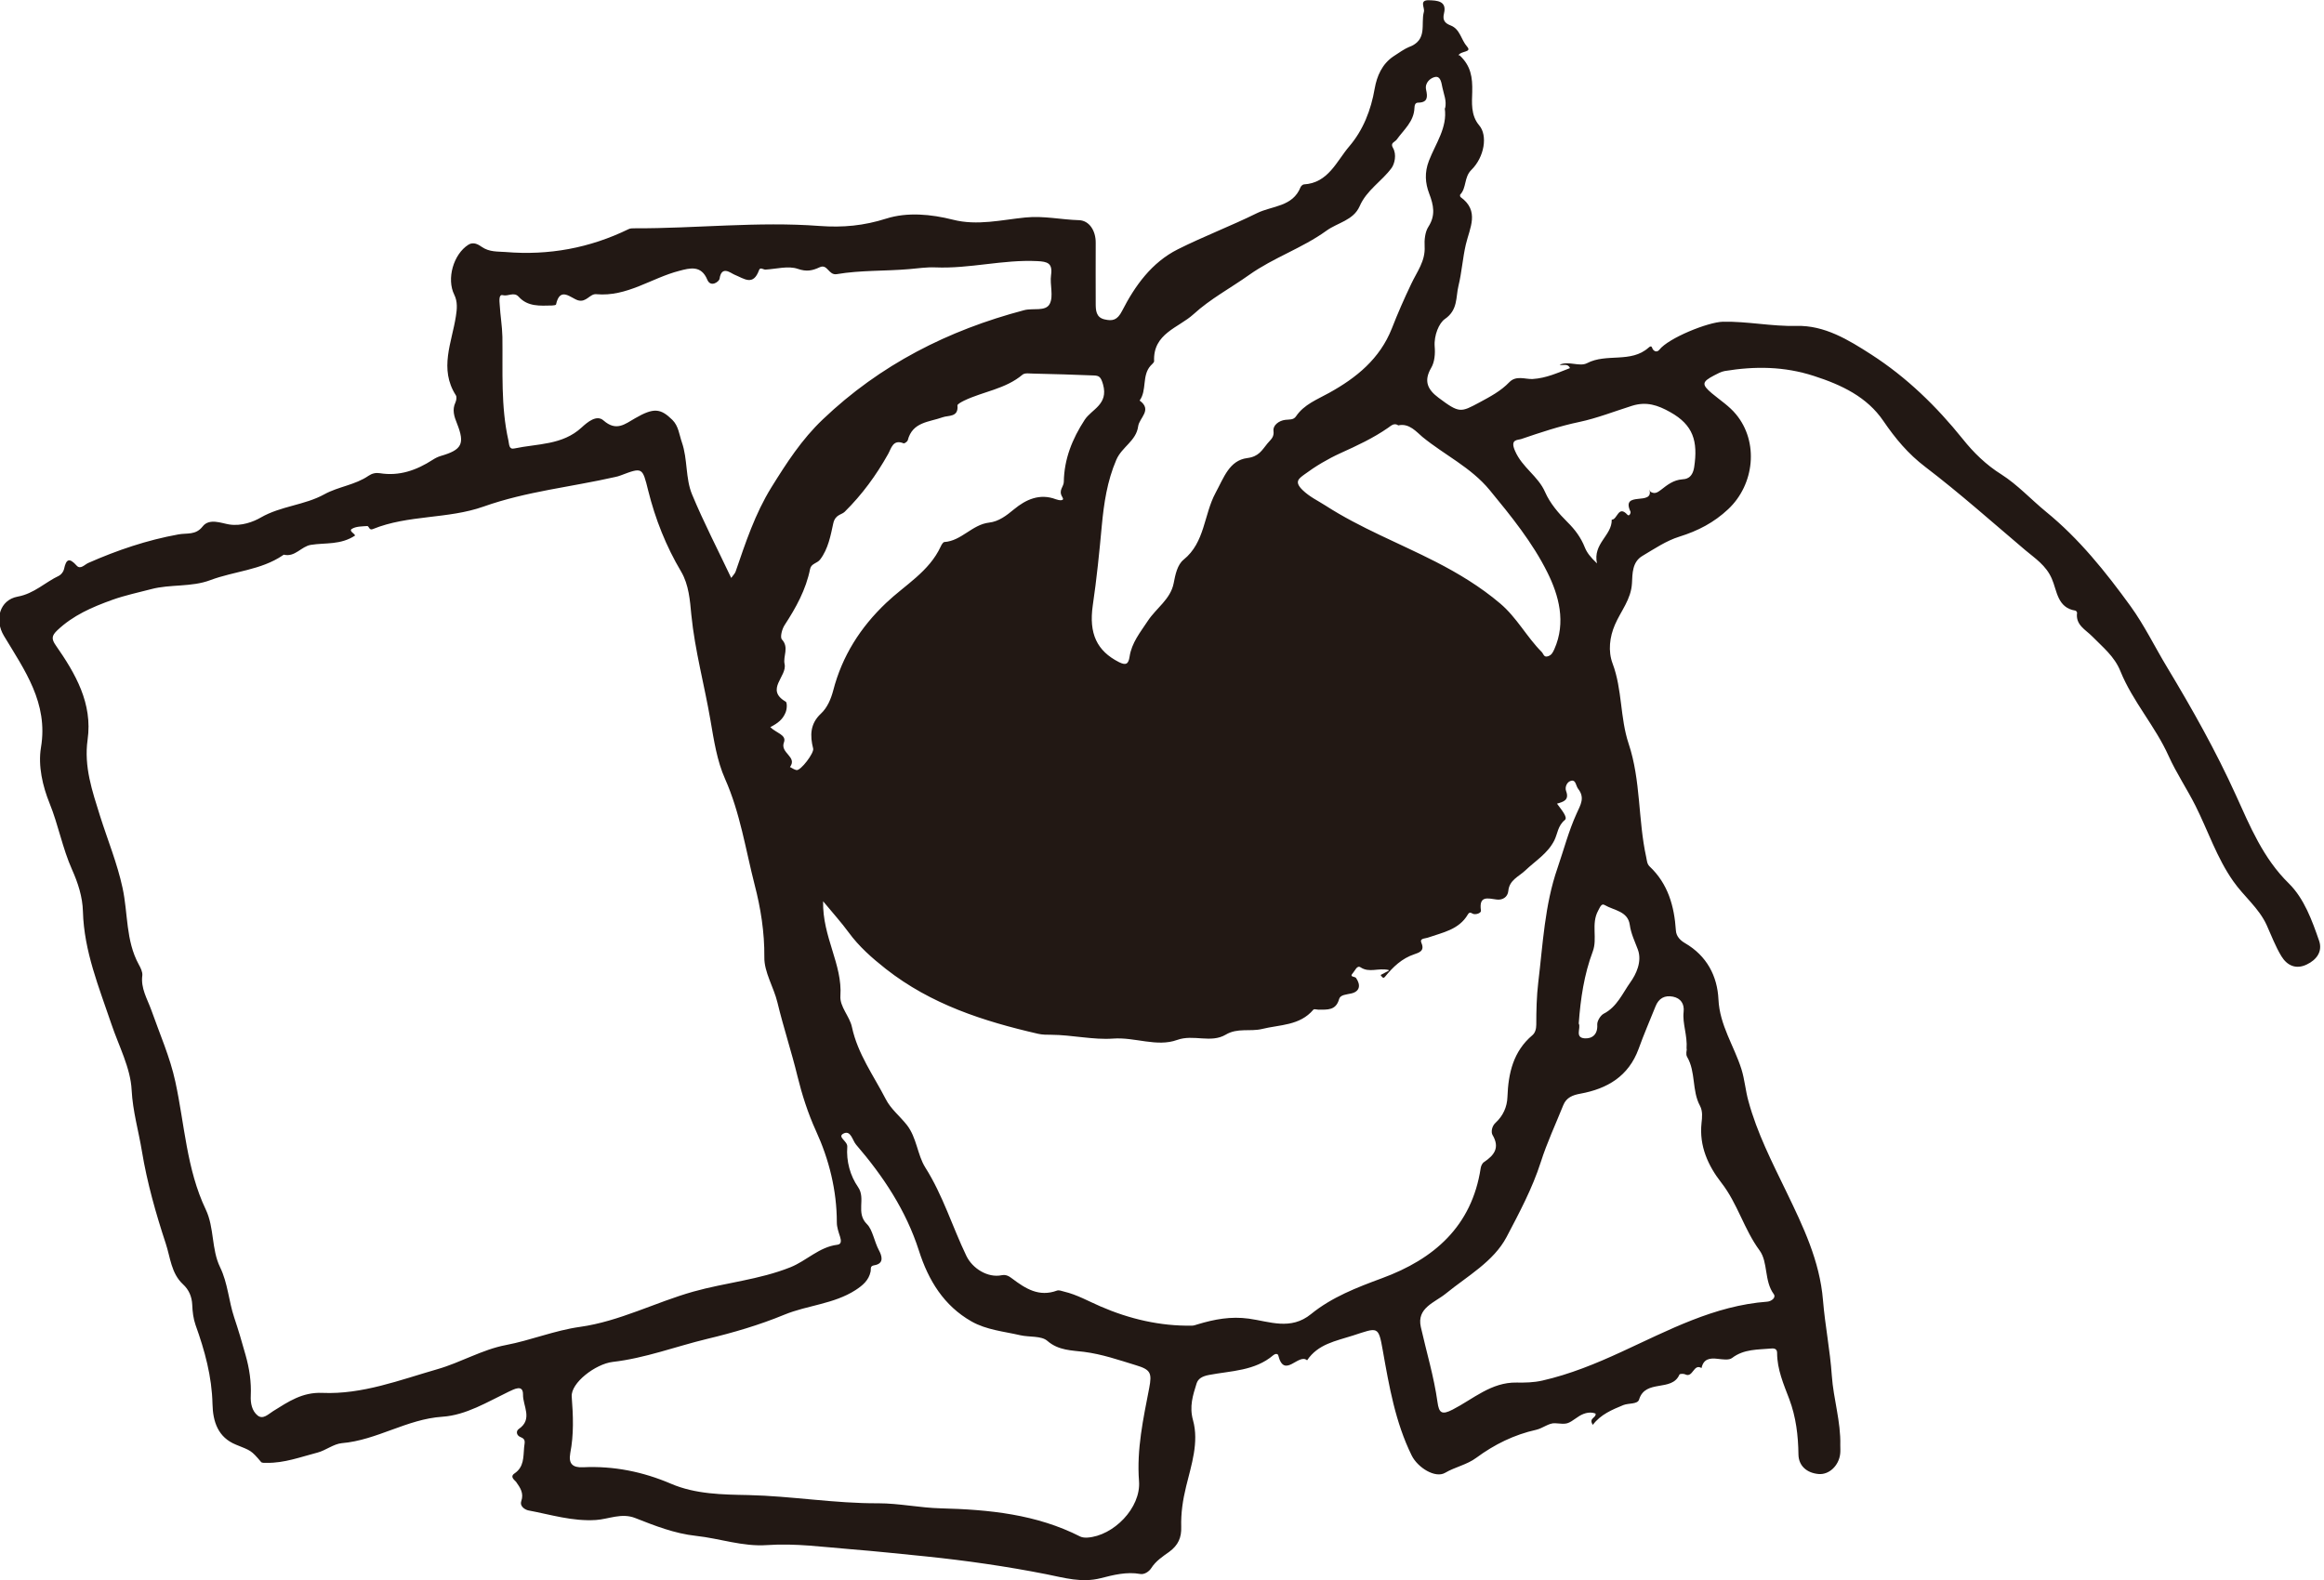 <svg width="200" height="136" viewBox="0 0 200 136" fill="none" xmlns="http://www.w3.org/2000/svg">
<path d="M125.6 4.751C126.582 5.661 126.73 6.646 126.698 7.915C126.677 8.783 126.55 9.915 127.3 10.794C128.039 11.651 127.754 13.513 126.624 14.624C125.98 15.259 126.223 16.159 125.663 16.751C125.632 16.783 125.653 16.931 125.695 16.963C127.353 18.159 126.487 19.608 126.149 21.037C125.875 22.212 125.801 23.429 125.516 24.593C125.273 25.577 125.484 26.677 124.344 27.46C123.847 27.799 123.393 28.857 123.467 29.831C123.52 30.434 123.467 31.164 123.161 31.672C122.496 32.815 122.876 33.545 123.795 34.233C125.6 35.587 125.706 35.503 127.311 34.645C128.25 34.138 129.158 33.661 129.887 32.9C130.478 32.286 131.28 32.656 131.893 32.624C133.086 32.55 134.057 32.085 135.113 31.683C134.902 31.238 134.511 31.492 134.216 31.397C135.007 31.037 135.926 31.598 136.581 31.259C138.259 30.381 140.35 31.28 141.87 29.926C142.187 29.64 142.155 29.989 142.271 30.106C142.44 30.296 142.641 30.296 142.799 30.106C143.581 29.101 146.98 27.725 148.269 27.693C150.391 27.651 152.471 28.106 154.603 28.053C157.021 27.989 159.07 29.249 161.044 30.518C164.095 32.487 166.65 34.974 168.92 37.799C169.839 38.952 170.916 40.011 172.236 40.836C173.629 41.725 174.78 42.984 176.068 44.042C178.929 46.37 181.21 49.227 183.353 52.18C184.546 53.831 185.444 55.693 186.5 57.439C188.654 61.016 190.691 64.635 192.423 68.455C193.637 71.132 194.767 73.884 196.973 76.042C198.293 77.344 198.969 79.217 199.581 80.984C199.887 81.884 199.381 82.614 198.504 83.026C197.565 83.471 196.815 83.09 196.34 82.317C195.823 81.471 195.474 80.529 195.062 79.619C194.387 78.148 193.099 77.153 192.191 75.852C190.776 73.841 190.026 71.524 188.939 69.355C188.21 67.905 187.292 66.54 186.637 65.09C185.476 62.497 183.533 60.381 182.477 57.767C181.96 56.487 180.957 55.704 180.059 54.783C179.478 54.191 178.602 53.799 178.75 52.741C178.75 52.688 178.666 52.572 178.613 52.561C177.04 52.318 177.029 50.836 176.575 49.809C176.079 48.667 175.15 48.074 174.294 47.355C171.444 44.942 168.656 42.455 165.689 40.191C164.201 39.058 163.113 37.746 162.079 36.233C160.674 34.169 158.499 33.132 156.103 32.36C153.526 31.524 151.014 31.513 148.427 31.936C148.11 31.989 147.804 32.169 147.508 32.318C146.453 32.868 146.431 33.101 147.318 33.852C148.026 34.444 148.828 34.963 149.398 35.661C151.373 38.042 150.993 41.704 148.723 43.831C147.498 44.984 146.125 45.693 144.531 46.191C143.401 46.54 142.377 47.238 141.342 47.852C140.466 48.37 140.487 49.365 140.445 50.201C140.371 51.598 139.484 52.593 138.977 53.778C138.523 54.825 138.376 56.042 138.777 57.111C139.621 59.355 139.41 61.778 140.16 64.021C141.216 67.185 140.962 70.561 141.67 73.778C141.733 74.064 141.733 74.36 141.965 74.582C143.549 76.074 144.087 78 144.225 80.095C144.256 80.624 144.647 80.974 145.017 81.185C146.885 82.275 147.793 84.011 147.888 86.032C147.994 88.254 149.229 90.021 149.863 92.021C150.148 92.931 150.211 93.862 150.465 94.772C151.214 97.534 152.502 100.032 153.738 102.593C155.163 105.545 156.609 108.529 156.884 111.926C157.063 114.095 157.496 116.233 157.644 118.413C157.781 120.413 158.425 122.36 158.373 124.392C158.373 124.646 158.394 124.9 158.362 125.153C158.246 126.148 157.422 126.952 156.514 126.878C155.511 126.794 154.793 126.191 154.772 125.206C154.751 123.556 154.561 121.968 153.98 120.423C153.495 119.143 152.935 117.873 152.935 116.455C152.935 116.159 152.766 116.042 152.439 116.074C151.278 116.18 150.085 116.106 149.06 116.889C148.786 117.101 148.237 117.005 147.825 116.963C147.139 116.878 146.6 116.963 146.431 117.757C145.735 117.333 145.703 118.646 145.017 118.296C144.89 118.233 144.563 118.243 144.531 118.317C143.876 119.841 141.606 118.677 141.057 120.466C140.931 120.889 140.16 120.762 139.706 120.942C138.734 121.344 137.753 121.746 137.077 122.646C136.676 122.053 137.404 122.053 137.309 121.672C136.739 121.45 136.148 121.714 135.789 121.968C134.849 122.614 134.912 122.593 133.835 122.508C133.308 122.466 132.769 122.942 132.21 123.069C130.309 123.492 128.609 124.328 127.047 125.482C126.234 126.085 125.231 126.265 124.365 126.773C123.52 127.27 122 126.328 121.482 125.27C120.078 122.413 119.55 119.333 119.001 116.243C118.621 114.085 118.579 114.265 116.414 114.963C114.926 115.439 113.427 115.693 112.487 117.09C111.748 116.444 110.523 118.73 110.006 116.667C109.963 116.497 109.731 116.519 109.583 116.646C107.989 118.011 105.941 117.989 104.051 118.349C103.428 118.466 103.101 118.688 102.974 119.09C102.657 120.106 102.34 121.058 102.668 122.243C103.196 124.148 102.53 126.085 102.076 127.947C101.791 129.111 101.622 130.243 101.654 131.429C101.686 132.339 101.401 133.005 100.619 133.577C100.07 133.968 99.469 134.36 99.078 134.974C98.877 135.291 98.466 135.545 98.128 135.482C96.956 135.27 95.816 135.566 94.739 135.841C93.091 136.265 91.592 135.81 90.051 135.503C86.619 134.825 83.156 134.328 79.672 133.968C77.539 133.757 75.385 133.524 73.263 133.355C70.867 133.164 68.449 132.825 66.01 132.995C63.919 133.143 61.945 132.423 59.897 132.201C58.049 132 56.36 131.333 54.67 130.667C53.488 130.201 52.39 130.762 51.281 130.836C49.254 130.963 47.396 130.37 45.474 130.011C45.295 129.979 44.693 129.725 44.862 129.206C45.094 128.529 44.777 128.064 44.408 127.545C44.313 127.418 43.838 127.122 44.281 126.825C45.105 126.265 45.031 125.418 45.105 124.582C45.136 124.191 45.295 123.884 44.809 123.704C44.439 123.566 44.387 123.185 44.64 123.005C45.886 122.159 44.988 121.005 45.01 120.042C45.02 119.132 44.249 119.577 43.785 119.788C41.937 120.677 40.111 121.81 38.073 121.947C35.011 122.148 32.435 123.968 29.415 124.222C28.718 124.286 28.021 124.847 27.346 125.026C25.91 125.397 24.474 125.947 22.943 125.915C22.785 125.915 22.542 125.937 22.468 125.841C21.602 124.815 21.581 124.868 20.303 124.349C18.772 123.725 18.318 122.392 18.287 120.847C18.234 118.487 17.622 116.254 16.83 114.053C16.64 113.513 16.566 112.91 16.545 112.328C16.513 111.609 16.26 111.016 15.742 110.54C14.729 109.598 14.655 108.212 14.264 107.037C13.409 104.444 12.659 101.788 12.216 99.111C11.931 97.365 11.424 95.661 11.329 93.831C11.234 91.915 10.22 90.032 9.587 88.148C8.52 84.984 7.232 81.884 7.137 78.466C7.106 77.196 6.704 75.979 6.198 74.847C5.374 73.005 5.026 71.016 4.266 69.143C3.674 67.683 3.262 65.926 3.526 64.339C4.17 60.508 2.112 57.683 0.338 54.73C-0.496 53.344 -0.032 51.64 1.52 51.355C2.935 51.101 3.885 50.116 5.078 49.556C5.269 49.46 5.469 49.196 5.511 48.984C5.691 48.127 5.955 47.968 6.599 48.688C6.926 49.048 7.285 48.593 7.602 48.455C10.094 47.355 12.659 46.487 15.352 46C16.091 45.862 16.84 46.085 17.442 45.312C18.012 44.582 19.058 45.037 19.723 45.143C20.789 45.312 21.834 44.9 22.436 44.55C24.178 43.545 26.205 43.492 27.926 42.54C29.119 41.884 30.566 41.746 31.717 40.952C32.012 40.751 32.34 40.677 32.678 40.73C34.367 41.005 35.845 40.476 37.239 39.577C37.45 39.439 37.682 39.323 37.925 39.249C39.752 38.72 40.026 38.212 39.329 36.455C39.086 35.852 38.896 35.28 39.192 34.645C39.276 34.466 39.319 34.169 39.234 34.032C37.767 31.746 38.886 29.492 39.234 27.217C39.329 26.624 39.393 25.968 39.097 25.376C38.411 24 39.023 21.884 40.301 21.069C40.755 20.773 41.198 21.069 41.472 21.259C42.127 21.704 42.813 21.64 43.521 21.693C47.227 22 50.743 21.355 54.09 19.725C54.237 19.651 54.417 19.651 54.586 19.651C59.907 19.672 65.228 19.048 70.529 19.45C72.545 19.598 74.34 19.429 76.272 18.815C78.078 18.243 80.126 18.434 82.005 18.91C84.117 19.45 86.197 18.921 88.245 18.72C89.829 18.561 91.328 18.91 92.859 18.952C93.746 18.984 94.306 19.863 94.295 20.899C94.284 22.635 94.295 24.37 94.295 26.106C94.295 26.698 94.316 27.323 95.055 27.492C95.742 27.651 96.153 27.566 96.565 26.762C97.674 24.593 99.11 22.593 101.359 21.46C103.597 20.339 105.941 19.45 108.19 18.339C109.488 17.704 111.252 17.809 111.927 16.106C111.969 16.011 112.107 15.884 112.202 15.873C114.313 15.757 115.021 13.873 116.119 12.593C117.312 11.196 117.988 9.471 118.304 7.619C118.494 6.55 118.938 5.513 119.909 4.857C120.342 4.561 120.944 4.169 121.218 4.064C122.908 3.46 122.243 2.074 122.538 1.016C122.633 0.667 122.105 1.90195e-05 122.961 0.021C123.657 0.042 124.534 0.074 124.27 1.143C124.111 1.778 124.386 2.011 124.84 2.191C125.663 2.508 125.737 3.429 126.255 4.011C126.709 4.529 125.706 4.36 125.505 4.773L125.6 4.751ZM30.576 46.085C29.309 46.931 28 46.698 26.754 46.9C25.931 47.026 25.392 47.979 24.432 47.746C24.4 47.746 24.358 47.778 24.326 47.809C22.447 49.079 20.156 49.164 18.097 49.937C16.471 50.55 14.655 50.275 13.018 50.709C11.931 50.995 10.769 51.238 9.671 51.63C7.908 52.265 6.293 52.963 4.931 54.254C4.456 54.709 4.403 54.984 4.804 55.556C6.493 57.979 7.982 60.54 7.539 63.672C7.211 65.989 7.94 68.095 8.605 70.222C9.26 72.296 10.094 74.317 10.548 76.434C11.023 78.624 10.812 80.952 11.941 83.016C12.1 83.302 12.279 83.661 12.248 83.958C12.1 85.069 12.67 85.968 13.018 86.931C13.736 88.974 14.634 90.995 15.088 93.101C15.89 96.783 16.048 100.624 17.706 104.106C18.456 105.683 18.181 107.513 18.941 109.079C19.607 110.444 19.68 111.979 20.156 113.407C20.504 114.444 20.831 115.545 21.127 116.614C21.465 117.799 21.634 118.942 21.581 120.138C21.549 120.794 21.686 121.45 22.172 121.841C22.637 122.212 23.091 121.725 23.513 121.46C24.812 120.656 26.005 119.82 27.747 119.894C31.178 120.042 34.409 118.783 37.651 117.852C39.646 117.28 41.515 116.159 43.531 115.778C45.696 115.365 47.723 114.519 49.919 114.212C53.319 113.735 56.402 112.095 59.675 111.175C62.431 110.402 65.323 110.159 68.026 109.079C69.42 108.519 70.497 107.333 72.06 107.143C72.429 107.101 72.397 106.773 72.292 106.444C72.165 106.053 72.017 105.63 72.017 105.228C72.017 102.455 71.342 99.788 70.222 97.344C69.526 95.82 69.008 94.18 68.639 92.677C68.121 90.54 67.424 88.445 66.907 86.296C66.59 84.974 65.756 83.683 65.778 82.392C65.799 80.243 65.461 78.148 64.943 76.159C64.162 73.111 63.697 69.968 62.399 67.048C61.702 65.481 61.438 63.725 61.142 62C60.625 58.974 59.801 56 59.495 52.921C59.379 51.693 59.284 50.339 58.619 49.206C57.32 47.016 56.391 44.677 55.779 42.212C55.283 40.212 55.293 40.212 53.414 40.921C53.255 40.984 53.097 41.026 52.939 41.058C49.169 41.915 45.305 42.296 41.631 43.598C38.537 44.698 35.138 44.296 32.076 45.545C31.759 45.672 31.759 45.27 31.601 45.28C31.147 45.312 30.64 45.302 30.281 45.524C29.985 45.714 30.566 45.947 30.555 46.106L30.576 46.085ZM119.497 83.492C118.589 83.291 117.85 83.767 117.08 83.259C116.784 83.069 116.615 83.545 116.436 83.746C116.077 84.127 116.594 84.032 116.7 84.18C117.122 84.794 117.027 85.344 116.288 85.513C115.876 85.609 115.348 85.619 115.243 85.99C114.968 86.995 114.229 86.9 113.49 86.91C113.331 86.91 113.089 86.825 113.025 86.91C111.853 88.296 110.132 88.191 108.601 88.572C107.588 88.815 106.49 88.455 105.487 89.058C104.199 89.82 102.721 89.005 101.306 89.513C99.553 90.148 97.684 89.259 95.794 89.397C94.105 89.524 92.257 89.079 90.463 89.069C90.082 89.069 89.702 89.069 89.333 88.984C84.634 87.905 80.126 86.455 76.23 83.397C75.026 82.445 73.928 81.481 73.031 80.254C72.418 79.418 71.722 78.645 70.835 77.577C70.772 80.667 72.514 83.005 72.323 85.736C72.26 86.656 73.126 87.492 73.316 88.402C73.812 90.72 75.185 92.582 76.23 94.614C76.652 95.45 77.455 96.085 78.046 96.836C78.891 97.915 78.954 99.418 79.619 100.476C81.15 102.889 81.953 105.587 83.167 108.106C83.695 109.196 85.014 110.011 86.197 109.767C86.619 109.683 86.873 109.884 87.105 110.053C88.256 110.921 89.417 111.661 90.959 111.09C91.128 111.026 91.371 111.122 91.571 111.175C92.69 111.439 93.683 112.011 94.717 112.455C97.177 113.524 99.838 114.159 102.594 114.106C102.752 114.106 102.921 114.032 103.079 113.989C104.515 113.556 105.92 113.291 107.472 113.503C109.245 113.746 111.072 114.54 112.825 113.111C114.62 111.651 116.763 110.825 118.938 110.021C123.393 108.381 126.666 105.566 127.427 100.54C127.458 100.349 127.564 100.116 127.722 100.021C128.599 99.429 129.095 98.783 128.44 97.683C128.314 97.46 128.366 96.952 128.704 96.645C129.348 96.053 129.697 95.291 129.728 94.423C129.802 92.381 130.225 90.497 131.882 89.101C132.104 88.91 132.21 88.582 132.21 88.201C132.21 86.995 132.241 85.736 132.378 84.582C132.78 81.281 132.927 77.915 134.036 74.72C134.575 73.153 134.997 71.524 135.683 70.021C136.032 69.249 136.412 68.667 135.81 67.894C135.62 67.651 135.62 67.143 135.261 67.196C134.86 67.249 134.648 67.746 134.775 68.085C135.071 68.878 134.543 69.016 133.994 69.175C134.332 69.651 134.955 70.349 134.67 70.582C134.057 71.079 134.047 71.767 133.762 72.339C133.191 73.471 132.136 74.095 131.27 74.921C130.721 75.45 129.887 75.736 129.802 76.698C129.749 77.228 129.295 77.492 128.81 77.429C128.028 77.323 127.258 77.069 127.448 78.381C127.479 78.561 127.11 78.73 126.825 78.677C126.656 78.645 126.498 78.402 126.318 78.72C125.547 80.032 124.143 80.265 122.876 80.709C122.612 80.804 122.148 80.751 122.327 81.164C122.633 81.873 122.095 82 121.715 82.138C120.638 82.497 119.888 83.228 119.191 84.074C119.096 84.191 119.012 84.233 118.811 83.926C119.022 83.81 119.276 83.683 119.529 83.545L119.497 83.492ZM49.074 125.101C48.916 125.989 49.275 126.339 50.172 126.296C52.801 126.169 55.325 126.677 57.743 127.714C59.865 128.624 62.198 128.646 64.384 128.688C68.132 128.773 71.838 129.418 75.597 129.397C77.37 129.397 79.165 129.788 80.96 129.831C85.109 129.937 89.195 130.339 92.975 132.265C93.155 132.349 93.387 132.36 93.588 132.349C95.816 132.201 98.202 129.799 98.022 127.492C97.811 124.741 98.392 122.106 98.898 119.482C99.152 118.169 99.015 117.894 97.758 117.513C96.269 117.058 94.844 116.561 93.271 116.36C92.257 116.233 91.096 116.254 90.135 115.418C89.618 114.963 88.583 115.111 87.802 114.931C86.387 114.603 84.898 114.476 83.61 113.746C81.224 112.392 79.894 110.201 79.081 107.651C77.972 104.191 76.008 101.238 73.675 98.529C73.358 98.169 73.221 97.238 72.577 97.577C72.028 97.873 72.957 98.222 72.915 98.709C72.82 99.958 73.168 101.206 73.844 102.18C74.541 103.185 73.612 104.392 74.615 105.376C75.09 105.841 75.238 106.868 75.639 107.619C75.861 108.032 76.156 108.762 75.238 108.91C74.836 108.974 74.974 109.228 74.921 109.46C74.763 110.201 74.256 110.635 73.622 111.048C71.743 112.254 69.504 112.339 67.498 113.164C65.345 114.053 63.106 114.709 60.847 115.249C58.133 115.905 55.515 116.91 52.727 117.228C51.239 117.407 49.117 119.037 49.201 120.212C49.328 121.862 49.391 123.482 49.074 125.09V125.101ZM62.927 49.746C63.085 49.524 63.243 49.376 63.307 49.196C64.162 46.709 64.975 44.233 66.379 41.958C67.689 39.852 68.987 37.831 70.814 36.095C75.755 31.386 81.594 28.423 88.14 26.698C88.889 26.497 89.987 26.836 90.336 26.159C90.684 25.492 90.336 24.497 90.452 23.683C90.6 22.656 90.156 22.518 89.269 22.476C86.313 22.328 83.441 23.143 80.496 23.016C79.746 22.984 78.996 23.101 78.247 23.164C76.167 23.344 74.066 23.249 72.007 23.598C71.299 23.714 71.225 22.688 70.539 23.005C69.927 23.291 69.42 23.407 68.66 23.143C67.836 22.857 66.812 23.154 65.873 23.206C65.693 23.217 65.429 22.963 65.323 23.249C64.817 24.645 64.056 23.989 63.201 23.64C62.906 23.524 62.093 22.804 61.924 24C61.892 24.233 61.163 24.783 60.868 24.074C60.34 22.794 59.347 23.079 58.461 23.312C56.064 23.926 53.963 25.566 51.313 25.323C50.764 25.27 50.468 26.053 49.75 25.852C49.127 25.672 48.198 24.614 47.85 26.212C47.839 26.265 47.617 26.296 47.501 26.296C46.477 26.317 45.421 26.413 44.64 25.545C44.228 25.09 43.732 25.534 43.267 25.407C42.908 25.312 42.982 25.926 43.004 26.233C43.056 27.154 43.215 28.064 43.236 28.984C43.278 31.968 43.088 34.963 43.753 37.915C43.827 38.243 43.785 38.709 44.26 38.603C46.245 38.18 48.399 38.328 50.056 36.794C50.563 36.328 51.344 35.672 51.936 36.191C53.034 37.154 53.762 36.519 54.66 36C56.254 35.079 56.845 35.143 57.859 36.138C58.397 36.667 58.45 37.407 58.682 38.074C59.189 39.534 58.978 41.164 59.559 42.561C60.562 44.974 61.765 47.291 62.916 49.725L62.927 49.746ZM145.143 90.296C145.228 89.079 144.774 88.116 144.89 87.09C144.964 86.423 144.658 85.926 143.971 85.788C143.264 85.651 142.747 85.926 142.472 86.624C141.986 87.841 141.458 89.048 141.015 90.286C140.149 92.645 138.323 93.714 136.01 94.138C135.356 94.254 134.796 94.466 134.532 95.132C133.878 96.762 133.128 98.36 132.6 100.021C131.872 102.296 130.742 104.402 129.654 106.476C128.535 108.593 126.286 109.831 124.428 111.344C123.467 112.127 121.905 112.571 122.274 114.222C122.76 116.381 123.404 118.497 123.71 120.698C123.837 121.609 124.069 121.82 125.009 121.333C126.783 120.423 128.335 118.963 130.52 119.005C131.249 119.016 131.977 119.005 132.727 118.836C135.102 118.296 137.341 117.376 139.526 116.37C143.581 114.508 147.519 112.381 152.091 112.042C152.46 112.011 152.861 111.683 152.65 111.397C151.806 110.254 152.175 108.656 151.425 107.63C150.085 105.81 149.535 103.598 148.142 101.81C147.002 100.349 146.22 98.656 146.431 96.667C146.484 96.18 146.548 95.651 146.294 95.175C145.587 93.862 145.956 92.275 145.186 90.963C145.059 90.741 145.164 90.381 145.164 90.296H145.143ZM124.365 9.323C124.513 8.667 124.249 8.116 124.133 7.545C124.048 7.143 123.985 6.54 123.51 6.624C123.119 6.698 122.591 7.111 122.728 7.725C122.866 8.349 122.876 8.825 122.042 8.836C121.778 8.836 121.736 9.069 121.725 9.291C121.683 10.466 120.807 11.164 120.194 12.021C120.046 12.222 119.624 12.296 119.867 12.709C120.226 13.312 120.004 14.116 119.761 14.455C118.917 15.608 117.608 16.36 117.006 17.757C116.467 18.974 115.105 19.164 114.144 19.863C112.065 21.365 109.604 22.169 107.503 23.661C105.909 24.794 104.156 25.725 102.71 27.048C101.422 28.222 99.215 28.698 99.321 31.09C99.321 31.217 99.12 31.355 99.015 31.482C98.254 32.339 98.719 33.587 98.075 34.476C99.194 35.291 98.043 35.958 97.948 36.698C97.779 37.958 96.555 38.455 96.069 39.577C95.277 41.418 95.002 43.333 94.823 45.206C94.612 47.513 94.38 49.82 94.042 52.116C93.693 54.54 94.401 56.032 96.301 56.995C96.913 57.302 97.114 57.143 97.209 56.529C97.389 55.323 98.128 54.434 98.782 53.439C99.5 52.349 100.725 51.587 101 50.222C101.147 49.46 101.316 48.614 101.865 48.169C103.702 46.688 103.597 44.296 104.61 42.423C105.328 41.101 105.793 39.63 107.334 39.429C108.337 39.302 108.591 38.762 109.077 38.169C109.362 37.82 109.668 37.651 109.594 37.069C109.541 36.614 110.058 36.201 110.618 36.138C110.945 36.095 111.315 36.169 111.537 35.831C112.233 34.804 113.353 34.392 114.377 33.82C116.731 32.519 118.748 30.889 119.783 28.265C120.289 26.963 120.849 25.693 121.451 24.434C121.936 23.397 122.675 22.476 122.602 21.217C122.57 20.656 122.633 19.968 122.929 19.513C123.562 18.529 123.372 17.651 122.992 16.656C122.654 15.757 122.58 14.857 122.971 13.841C123.541 12.36 124.576 10.984 124.333 9.312L124.365 9.323ZM66.284 62.582C66.781 63.09 67.71 63.249 67.467 63.894C67.108 64.825 68.649 65.132 67.984 66.021C68.174 66.116 68.354 66.254 68.554 66.286C68.913 66.339 70.075 64.815 69.98 64.434C69.695 63.312 69.716 62.296 70.645 61.429C71.204 60.91 71.511 60.159 71.701 59.45C72.471 56.466 74.044 54 76.262 51.894C77.898 50.339 79.957 49.206 80.96 47.037C81.023 46.889 81.161 46.667 81.266 46.656C82.745 46.561 83.653 45.154 85.12 44.984C85.954 44.889 86.609 44.381 87.274 43.831C88.277 43.005 89.47 42.444 90.864 42.974C91.117 43.069 91.666 43.164 91.423 42.783C91.054 42.201 91.55 41.905 91.55 41.471C91.582 39.503 92.278 37.778 93.345 36.138C93.947 35.217 95.404 34.825 94.929 33.101C94.739 32.423 94.58 32.339 94.137 32.318C92.416 32.243 90.695 32.201 88.974 32.159C88.636 32.159 88.192 32.074 87.992 32.254C86.524 33.492 84.613 33.693 82.966 34.487C82.755 34.593 82.385 34.783 82.396 34.9C82.502 35.937 81.615 35.736 81.129 35.915C79.957 36.339 78.532 36.307 78.12 37.894C78.088 38.011 77.835 38.191 77.761 38.159C76.842 37.778 76.695 38.614 76.431 39.079C75.406 40.91 74.192 42.572 72.693 44.053C72.397 44.339 71.87 44.275 71.701 45.09C71.489 46.063 71.278 47.249 70.581 48.159C70.328 48.497 69.811 48.497 69.716 48.974C69.357 50.762 68.501 52.307 67.52 53.809C67.298 54.148 67.118 54.847 67.287 55.037C67.931 55.736 67.372 56.476 67.52 57.154C67.762 58.222 65.809 59.355 67.625 60.402C67.731 60.466 67.752 60.974 67.604 61.333C67.361 61.926 66.939 62.254 66.305 62.582H66.284ZM120.353 36.624C119.983 36.37 119.74 36.624 119.455 36.825C118.178 37.714 116.763 38.37 115.359 39.005C114.25 39.513 113.215 40.127 112.244 40.847C111.758 41.206 111.368 41.471 112.096 42.18C112.709 42.773 113.405 43.09 114.081 43.524C117.069 45.45 120.395 46.741 123.541 48.349C125.505 49.355 127.395 50.497 129.105 51.947C130.541 53.164 131.386 54.825 132.674 56.116C132.832 56.275 132.854 56.614 133.223 56.487C133.529 56.381 133.624 56.18 133.762 55.884C134.796 53.566 134.142 51.227 133.17 49.28C131.903 46.72 130.045 44.423 128.197 42.18C126.582 40.222 124.312 39.164 122.412 37.608C121.915 37.196 121.282 36.402 120.342 36.614L120.353 36.624ZM137.436 48.508C137.056 46.773 138.734 46.106 138.703 44.73C139.188 44.751 139.262 43.439 140.054 44.307C140.213 44.487 140.36 44.148 140.318 44.042C139.452 42.191 142.366 43.598 141.944 42.138C141.986 42.212 142.008 42.318 142.071 42.349C142.409 42.529 142.63 42.402 142.947 42.159C143.475 41.746 144.014 41.312 144.784 41.259C145.017 41.238 145.64 41.227 145.798 40.212C146.136 37.968 145.713 36.582 143.75 35.481C142.662 34.868 141.691 34.54 140.445 34.931C138.935 35.407 137.425 36 135.926 36.318C134.205 36.677 132.568 37.227 130.921 37.788C130.605 37.894 129.929 37.788 130.383 38.815C131.006 40.254 132.368 40.974 132.97 42.36C133.392 43.323 134.142 44.201 134.902 44.952C135.546 45.587 136.053 46.275 136.38 47.101C136.57 47.577 136.855 47.937 137.446 48.508H137.436ZM135.873 88.116C136.063 88.497 135.504 89.312 136.369 89.376C137.014 89.418 137.51 89.048 137.457 88.201C137.436 87.894 137.731 87.407 138.006 87.259C139.157 86.677 139.642 85.481 140.308 84.55C140.793 83.873 141.332 82.772 140.952 81.736C140.688 81.026 140.36 80.37 140.255 79.598C140.086 78.423 138.893 78.37 138.101 77.905C137.816 77.736 137.71 78.064 137.531 78.392C136.908 79.545 137.499 80.772 137.066 81.915C136.327 83.884 136.021 85.947 135.863 88.106L135.873 88.116Z" fill="#221814"/>
</svg>
